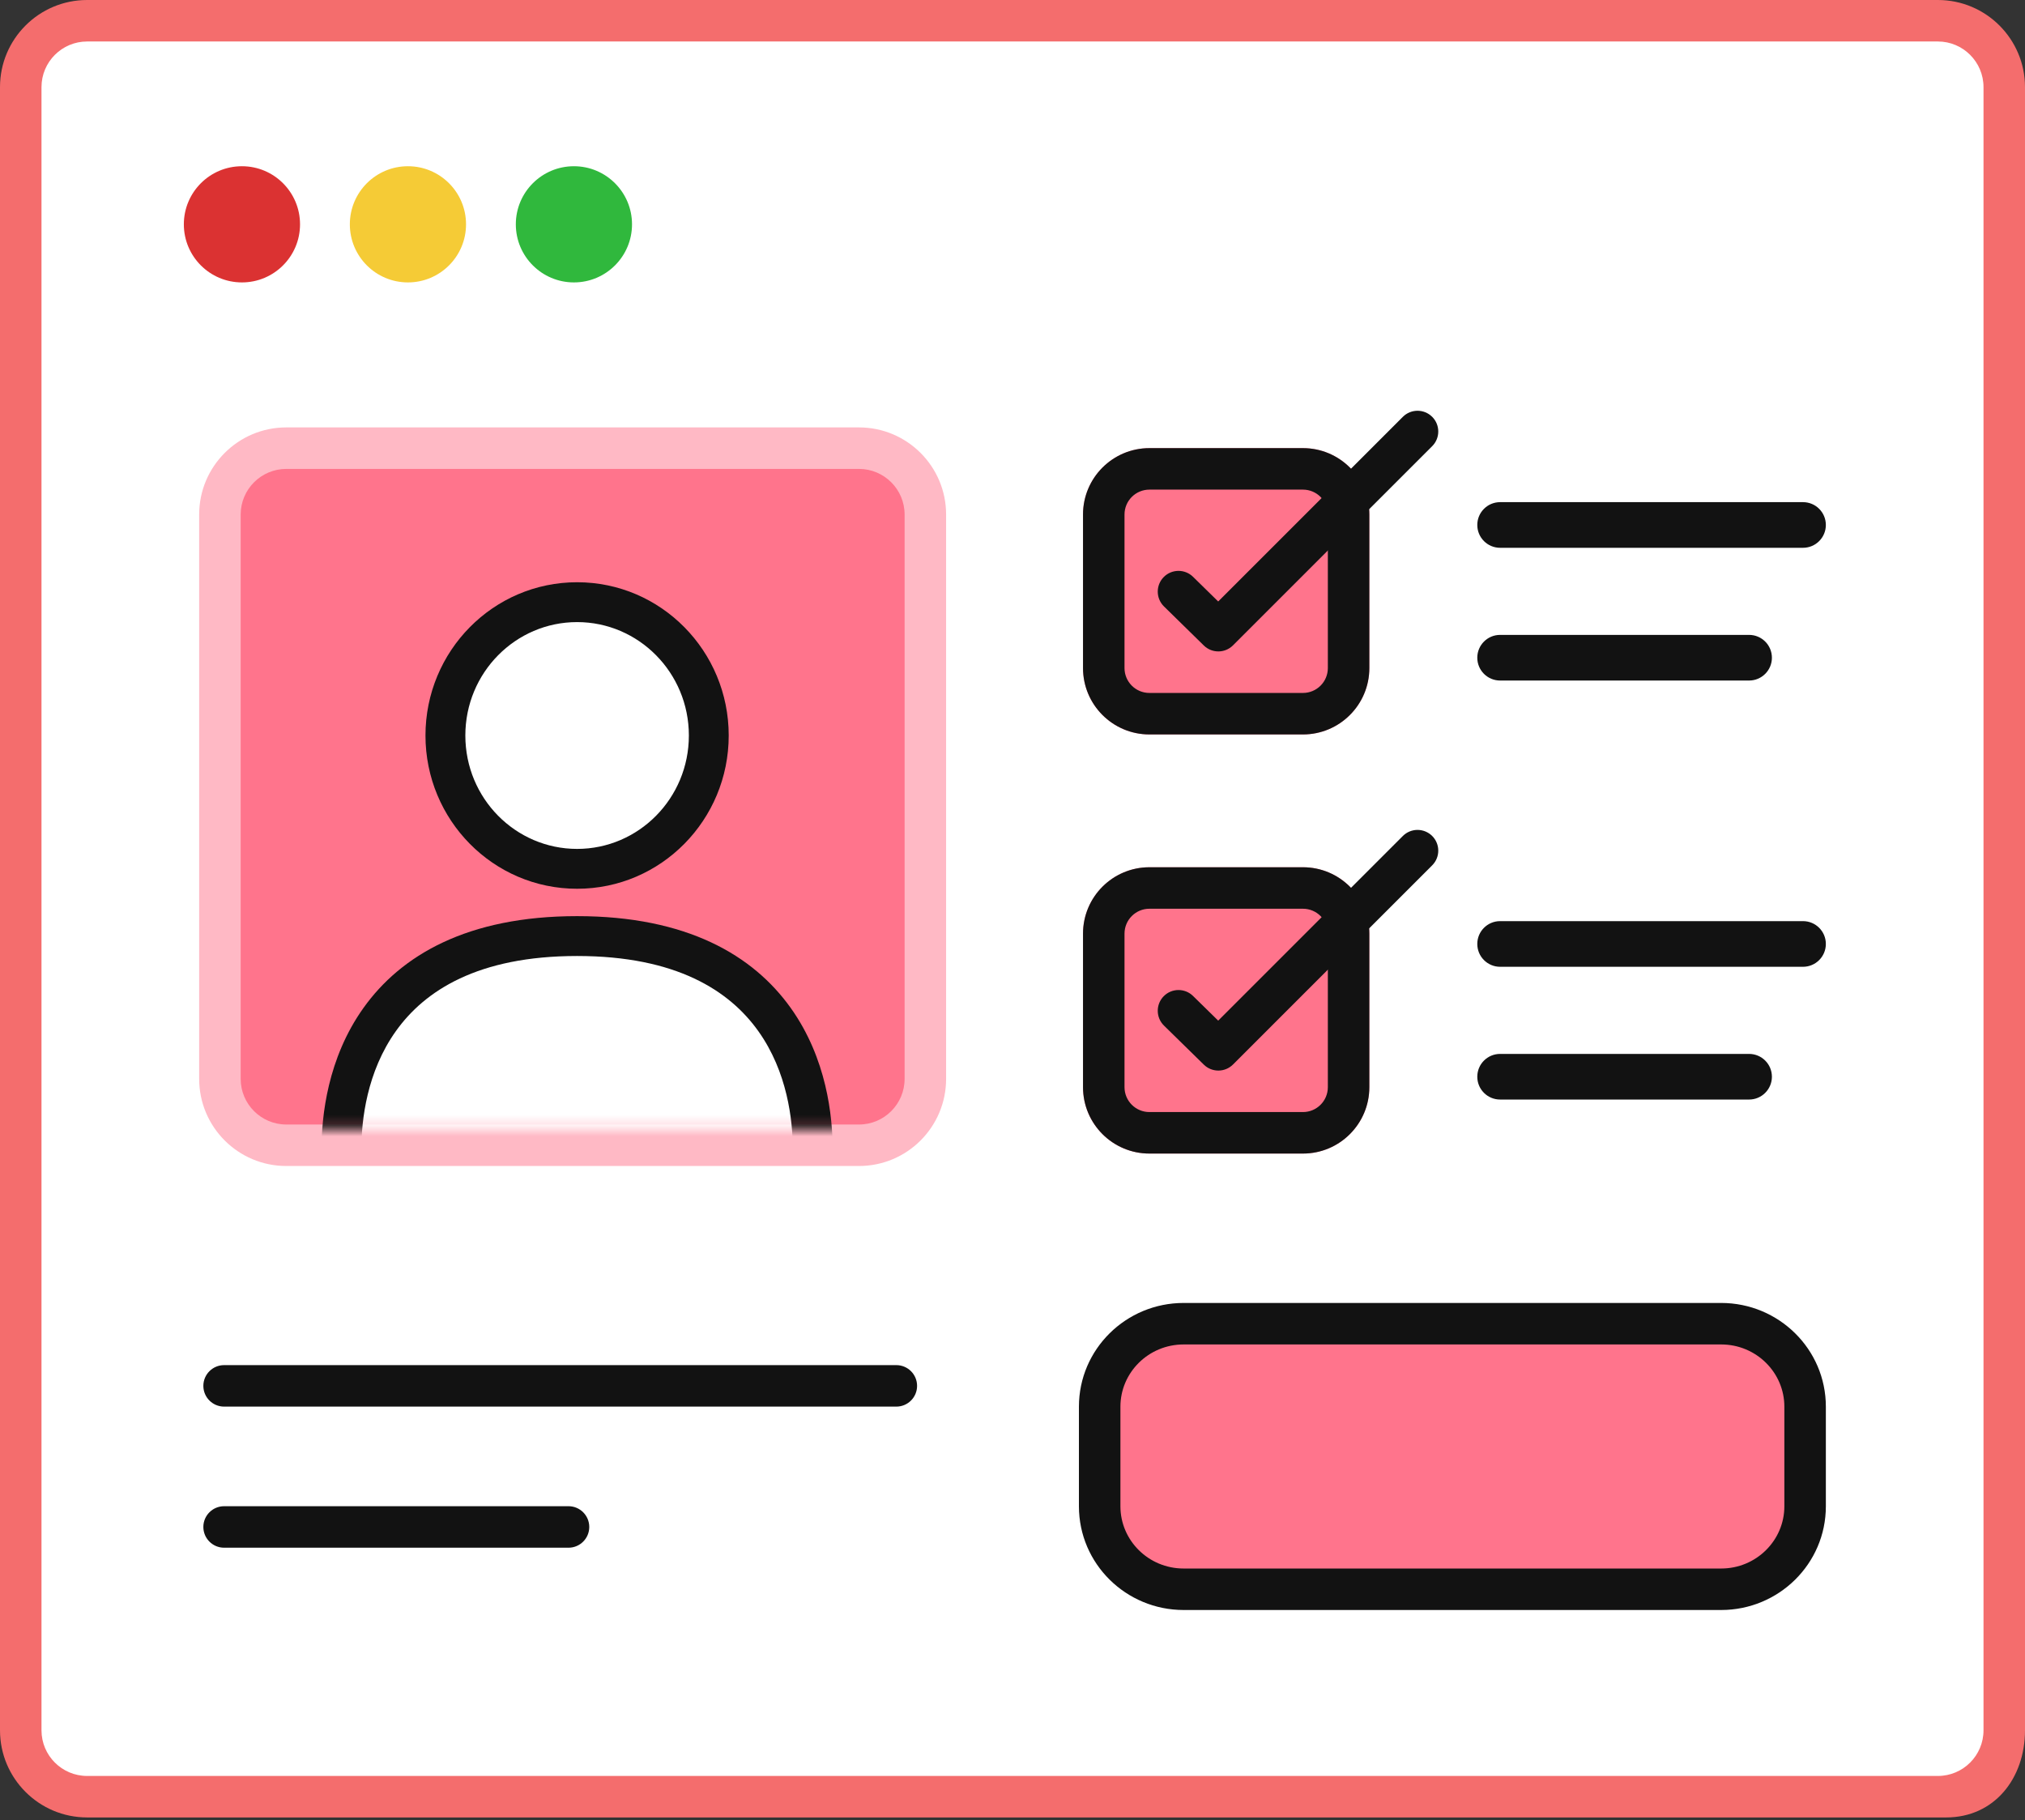 <svg width="188" height="169" viewBox="0 0 188 169" fill="none" xmlns="http://www.w3.org/2000/svg">
<rect x="0" y="0" width="188" height="169" fill="#333333" stroke="none"/>
<path d="M2.697 8.47C2.697 5.066 5.457 2.306 8.861 2.306H179.526C182.93 2.306 185.69 5.066 185.69 8.47V161.411C185.69 164.816 182.93 167.575 179.526 167.575H8.861C5.457 167.575 2.697 164.816 2.697 161.411V8.47Z" fill="white"/>
<path fill-rule="evenodd" clip-rule="evenodd" d="M0 8.09C0 3.622 3.622 0 8.09 0H179.91C184.378 0 188 3.622 188 8.09V160.647C188 165.115 185.148 168.737 180.68 168.737H8.09C3.622 168.737 0 165.115 0 160.647V8.09ZM8.09 3.852C5.75 3.852 3.852 5.75 3.852 8.09V160.647C3.852 162.987 5.75 164.885 8.09 164.885H179.91C182.25 164.885 184.148 162.987 184.148 160.647V8.09C184.148 5.75 182.25 3.852 179.91 3.852H8.09Z" fill="#F46D6D"/>
<path d="M22.462 26.22C25.441 26.22 27.855 23.805 27.855 20.827C27.855 17.848 25.441 15.433 22.462 15.433C19.483 15.433 17.068 17.848 17.068 20.827C17.068 23.805 19.483 26.22 22.462 26.22Z" fill="#DB3232"/>
<path d="M37.873 26.22C40.852 26.22 43.266 23.805 43.266 20.827C43.266 17.848 40.852 15.433 37.873 15.433C34.894 15.433 32.479 17.848 32.479 20.827C32.479 23.805 34.894 26.22 37.873 26.22Z" fill="#F5CB36"/>
<path d="M53.282 26.22C56.261 26.22 58.676 23.805 58.676 20.827C58.676 17.848 56.261 15.433 53.282 15.433C50.304 15.433 47.889 17.848 47.889 20.827C47.889 23.805 50.304 26.22 53.282 26.22Z" fill="#30B83D"/>
<path d="M18.879 128.668C18.879 127.604 19.742 126.742 20.805 126.742H83.215C84.279 126.742 85.141 127.604 85.141 128.668C85.141 129.732 84.279 130.594 83.215 130.594H20.805C19.742 130.594 18.879 129.732 18.879 128.668Z" fill="#121212"/>
<path d="M20.805 139.841C19.742 139.841 18.879 140.704 18.879 141.768C18.879 142.831 19.742 143.694 20.805 143.694H52.781C53.844 143.694 54.707 142.831 54.707 141.768C54.707 140.704 53.844 139.841 52.781 139.841H20.805Z" fill="#121212"/>
<path d="M20.419 47.77C20.419 44.365 23.179 41.606 26.583 41.606H79.747C83.151 41.606 85.911 44.365 85.911 47.77V100.163C85.911 103.567 83.151 106.327 79.747 106.327H26.583C23.179 106.327 20.419 103.567 20.419 100.163V47.77Z" fill="#FF748C"/>
<path fill-rule="evenodd" clip-rule="evenodd" d="M18.491 47.772C18.491 43.304 22.113 39.682 26.581 39.682H79.746C84.214 39.682 87.836 43.304 87.836 47.772V100.165C87.836 104.633 84.214 108.255 79.746 108.255H26.581C22.113 108.255 18.491 104.633 18.491 100.165V47.772ZM26.581 43.535C24.241 43.535 22.344 45.432 22.344 47.772V100.165C22.344 102.505 24.241 104.403 26.581 104.403H79.746C82.086 104.403 83.983 102.505 83.983 100.165V47.772C83.983 45.432 82.086 43.535 79.746 43.535H26.581Z" fill="#FFB9C5"/>
<mask id="mask0_400_268" style="mask-type:alpha" maskUnits="userSpaceOnUse" x="21" y="50" width="64" height="55">
<path d="M21.188 50.087H84.754V104.801H21.188V50.087Z" fill="#D9D9D9"/>
</mask>
<g mask="url(#mask0_400_268)">
<path fill-rule="evenodd" clip-rule="evenodd" d="M33.899 93.684C37.336 88.868 43.423 85.245 53.573 85.245C63.723 85.245 69.81 88.868 73.247 93.684C76.569 98.338 77.098 103.673 77.109 106.625C77.119 109.594 74.643 111.532 72.105 111.532H35.041C32.503 111.532 30.027 109.594 30.038 106.625C30.048 103.673 30.578 98.338 33.899 93.684Z" fill="white"/>
<path fill-rule="evenodd" clip-rule="evenodd" d="M53.577 85.057C43.376 85.057 37.225 88.701 33.746 93.577C30.391 98.278 29.86 103.66 29.849 106.629C29.838 109.721 32.418 111.729 35.045 111.729H72.109C74.736 111.729 77.316 109.721 77.305 106.629C77.294 103.66 76.763 98.278 73.408 93.577C69.928 88.701 63.778 85.057 53.577 85.057ZM36.758 95.726C39.426 91.987 44.355 88.758 53.577 88.758C62.798 88.758 67.728 91.987 70.396 95.726C73.105 99.522 73.595 104 73.605 106.643C73.606 107.084 73.445 107.383 73.198 107.609C72.914 107.869 72.507 108.029 72.109 108.029H35.045C34.647 108.029 34.24 107.869 33.956 107.609C33.709 107.383 33.547 107.084 33.549 106.643C33.559 104 34.049 99.522 36.758 95.726Z" fill="#121212"/>
<path fill-rule="evenodd" clip-rule="evenodd" d="M53.575 80.656C60.327 80.656 65.801 75.114 65.801 68.277C65.801 61.441 60.327 55.898 53.575 55.898C46.823 55.898 41.349 61.441 41.349 68.277C41.349 75.114 46.823 80.656 53.575 80.656Z" fill="white"/>
<path fill-rule="evenodd" clip-rule="evenodd" d="M53.578 54.057C45.782 54.057 39.501 60.449 39.501 68.286C39.501 76.123 45.782 82.515 53.578 82.515C61.373 82.515 67.654 76.123 67.654 68.286C67.654 60.449 61.373 54.057 53.578 54.057ZM43.202 68.286C43.202 62.449 47.868 57.757 53.578 57.757C59.287 57.757 63.954 62.449 63.954 68.286C63.954 74.123 59.287 78.815 53.578 78.815C47.868 78.815 43.202 74.123 43.202 68.286Z" fill="#121212"/>
</g>
<path d="M102.091 130.599C102.091 126.344 105.582 122.894 109.888 122.894H159.786C164.092 122.894 167.583 126.344 167.583 130.599V139.845C167.583 144.1 164.092 147.55 159.786 147.55H109.888C105.582 147.55 102.091 144.1 102.091 139.845V130.599Z" fill="#FF748C"/>
<path fill-rule="evenodd" clip-rule="evenodd" d="M100.167 130.601C100.167 125.261 104.541 120.97 109.89 120.97H159.789C165.137 120.97 169.512 125.261 169.512 130.601V139.847C169.512 145.188 165.137 149.478 159.789 149.478H109.89C104.541 149.478 100.167 145.188 100.167 139.847V130.601ZM109.89 124.823C106.626 124.823 104.019 127.431 104.019 130.601V139.847C104.019 143.017 106.626 145.626 109.89 145.626H159.789C163.052 145.626 165.659 143.017 165.659 139.847V130.601C165.659 127.431 163.052 124.823 159.789 124.823H109.89Z" fill="#121212"/>
<path d="M100.547 47.77C100.547 44.365 103.307 41.606 106.711 41.606H120.965C124.369 41.606 127.129 44.365 127.129 47.77V62.024C127.129 65.428 124.369 68.188 120.965 68.188H106.711C103.307 68.188 100.547 65.428 100.547 62.024V47.77Z" fill="#FF748C"/>
<path fill-rule="evenodd" clip-rule="evenodd" d="M100.547 47.77C100.547 44.365 103.307 41.606 106.711 41.606H120.965C124.369 41.606 127.129 44.365 127.129 47.77V62.024C127.129 65.428 124.369 68.188 120.965 68.188H106.711C103.307 68.188 100.547 65.428 100.547 62.024V47.77ZM106.711 45.458H120.965C122.242 45.458 123.277 46.493 123.277 47.77V62.024C123.277 63.301 122.242 64.335 120.965 64.335H106.711C105.434 64.335 104.399 63.301 104.399 62.024V47.77C104.399 46.493 105.434 45.458 106.711 45.458Z" fill="#121212"/>
<path d="M137.151 48.74C137.151 47.569 138.099 46.621 139.269 46.621H167.392C168.563 46.621 169.511 47.569 169.511 48.74C169.511 49.91 168.563 50.859 167.392 50.859H139.269C138.099 50.859 137.151 49.91 137.151 48.74Z" fill="#121212"/>
<path d="M137.151 61.064C137.151 59.894 138.099 58.945 139.269 58.945H162.384C163.554 58.945 164.503 59.894 164.503 61.064C164.503 62.235 163.554 63.183 162.384 63.183H139.269C138.099 63.183 137.151 62.235 137.151 61.064Z" fill="#121212"/>
<path fill-rule="evenodd" clip-rule="evenodd" d="M132.964 38.7C133.716 39.452 133.716 40.672 132.964 41.424L114.472 59.916C113.725 60.662 112.516 60.669 111.762 59.929L108.063 56.303C107.304 55.558 107.292 54.339 108.036 53.579C108.781 52.82 110.001 52.808 110.76 53.552L113.097 55.843L130.24 38.7C130.992 37.948 132.212 37.948 132.964 38.7Z" fill="#121212"/>
<path d="M100.547 86.682C100.547 83.278 103.307 80.518 106.711 80.518H120.965C124.369 80.518 127.129 83.278 127.129 86.682V100.936C127.129 104.34 124.369 107.1 120.965 107.1H106.711C103.307 107.1 100.547 104.34 100.547 100.936V86.682Z" fill="#FF748C"/>
<path fill-rule="evenodd" clip-rule="evenodd" d="M100.547 86.682C100.547 83.278 103.307 80.518 106.711 80.518H120.965C124.369 80.518 127.129 83.278 127.129 86.682V100.936C127.129 104.34 124.369 107.1 120.965 107.1H106.711C103.307 107.1 100.547 104.34 100.547 100.936V86.682ZM106.711 84.37H120.965C122.242 84.37 123.277 85.405 123.277 86.682V100.936C123.277 102.213 122.242 103.247 120.965 103.247H106.711C105.434 103.247 104.399 102.213 104.399 100.936V86.682C104.399 85.405 105.434 84.37 106.711 84.37Z" fill="#121212"/>
<path d="M137.151 87.64C137.151 86.469 138.099 85.521 139.269 85.521H167.392C168.563 85.521 169.511 86.469 169.511 87.64C169.511 88.81 168.563 89.759 167.392 89.759H139.269C138.099 89.759 137.151 88.81 137.151 87.64Z" fill="#121212"/>
<path d="M137.151 99.967C137.151 98.796 138.099 97.848 139.269 97.848H162.384C163.554 97.848 164.503 98.796 164.503 99.967C164.503 101.137 163.554 102.085 162.384 102.085H139.269C138.099 102.085 137.151 101.137 137.151 99.967Z" fill="#121212"/>
<path fill-rule="evenodd" clip-rule="evenodd" d="M132.964 77.615C133.716 78.368 133.716 79.587 132.964 80.34L114.472 98.831C113.725 99.578 112.516 99.584 111.762 98.844L108.063 95.219C107.304 94.474 107.292 93.255 108.036 92.495C108.781 91.735 110.001 91.723 110.76 92.468L113.097 94.759L130.24 77.615C130.992 76.863 132.212 76.863 132.964 77.615Z" fill="#121212"/>
</svg>

